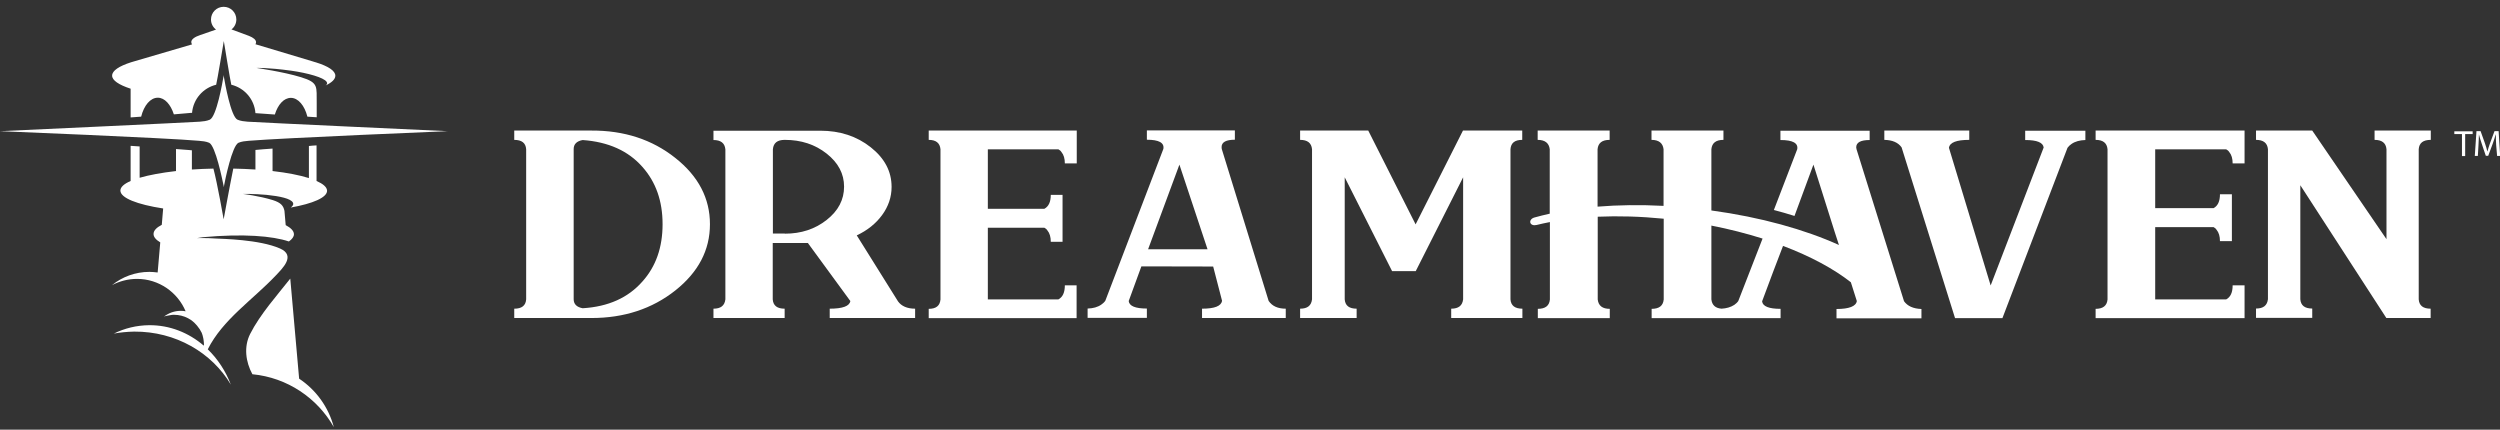 <svg width="192" height="33" viewBox="0 0 192 33" fill="none" xmlns="http://www.w3.org/2000/svg">
<rect x="0" y="0" width="192" height="33" fill="#333333" stroke="none"/>
<g clip-path="url(#clip0_4583_660)">
<path d="M51.86 12.127C53.644 13.535 54.524 15.236 54.524 17.219C54.524 19.214 53.632 20.904 51.86 22.311C50.077 23.72 47.93 24.424 45.419 24.424H39.494V23.708C40.069 23.708 40.374 23.473 40.409 22.992V11.458C40.374 10.977 40.069 10.743 39.494 10.743V10.027H45.419C47.941 10.015 50.089 10.719 51.86 12.127ZM49.338 21.619C50.37 20.469 50.886 19.003 50.886 17.219C50.886 15.436 50.37 13.981 49.338 12.819C48.246 11.576 46.709 10.895 44.75 10.755C44.292 10.837 44.058 11.071 44.058 11.447V22.98C44.058 23.356 44.292 23.59 44.75 23.673C46.721 23.555 48.246 22.863 49.338 21.619Z" fill="white"/>
<path d="M70.281 23.707V24.423H63.722V23.707C64.72 23.707 65.248 23.508 65.306 23.121L62.044 18.662H59.346V22.992C59.381 23.473 59.686 23.707 60.261 23.707V24.423H54.794V23.707C55.357 23.707 55.65 23.473 55.709 22.992V11.47C55.662 10.989 55.357 10.754 54.794 10.754V10.039H63.007C64.508 10.039 65.799 10.461 66.867 11.306C67.934 12.15 68.474 13.159 68.474 14.356C68.474 15.131 68.228 15.858 67.747 16.515C67.266 17.172 66.609 17.7 65.799 18.076L68.967 23.144C69.225 23.508 69.671 23.707 70.281 23.707ZM60.273 17.947C61.528 17.947 62.596 17.595 63.488 16.891C64.379 16.187 64.825 15.342 64.825 14.333C64.825 13.347 64.379 12.502 63.488 11.798C62.596 11.094 61.528 10.742 60.273 10.742C59.698 10.742 59.405 10.977 59.358 11.458V17.935H60.273V17.947Z" fill="white"/>
<path d="M75.866 16.034H80.207C80.536 15.858 80.7 15.506 80.7 14.966H81.604V16.538V18.568H80.7C80.7 18.205 80.618 17.911 80.442 17.7C80.383 17.606 80.301 17.536 80.207 17.489H75.866V22.992H81.287C81.615 22.816 81.78 22.464 81.78 21.912H82.683V23.485V24.435H71.325V23.719C71.889 23.719 72.182 23.485 72.229 23.003V11.458C72.182 10.977 71.877 10.742 71.325 10.742V10.027H76.781H82.695V10.977V12.549H81.78C81.78 12.186 81.698 11.892 81.522 11.681C81.463 11.587 81.381 11.517 81.287 11.47H75.866V16.034Z" fill="white"/>
<path d="M98.746 23.707V24.423H92.316V23.707C93.278 23.707 93.794 23.508 93.853 23.097L93.172 20.469L87.658 20.457L86.684 23.121C86.731 23.508 87.2 23.696 88.08 23.696V24.411H83.528V23.696C83.95 23.684 84.302 23.59 84.584 23.391C84.701 23.308 84.807 23.215 84.889 23.097L89.347 11.435C89.43 10.965 89.007 10.731 88.08 10.731V10.015H94.838V10.731C94.158 10.731 93.818 10.918 93.818 11.294C93.818 11.341 93.818 11.388 93.829 11.435L97.431 23.109C97.701 23.508 98.135 23.707 98.746 23.707ZM92.738 19.143L90.579 12.643L88.174 19.143H92.738Z" fill="white"/>
<path d="M116.005 11.458V22.992C116.04 23.473 116.345 23.707 116.92 23.707V24.423H111.452V23.707C112.016 23.707 112.309 23.473 112.368 22.992V13.617L108.73 20.821H106.912L103.274 13.617V22.992C103.31 23.473 103.615 23.707 104.19 23.707V24.423H99.848V23.707C100.412 23.707 100.705 23.473 100.764 22.992V11.458C100.717 10.977 100.412 10.742 99.848 10.742V10.027H104.166H105.081L108.719 17.231L112.356 10.027H116.908V10.742C116.333 10.742 116.04 10.977 116.005 11.458Z" fill="white"/>
<path d="M150.148 24.435L146.042 11.317C145.772 10.942 145.338 10.754 144.716 10.742V10.027H151.239V10.742C150.254 10.742 149.738 10.942 149.679 11.352L152.882 21.924L156.953 11.329C156.906 10.942 156.437 10.754 155.534 10.754V10.038H160.157V10.754C159.734 10.766 159.37 10.86 159.089 11.059C158.972 11.141 158.866 11.235 158.784 11.352L153.785 24.435H150.148Z" fill="white"/>
<path d="M165.519 15.987H170.001C170.329 15.811 170.493 15.459 170.493 14.919H171.409V16.492V18.521H170.493C170.493 18.158 170.411 17.864 170.235 17.653C170.177 17.559 170.094 17.489 170.001 17.442H165.519V22.992H170.974C171.303 22.816 171.467 22.464 171.467 21.912H172.382V23.485V24.435H160.943V23.719C161.506 23.719 161.811 23.485 161.858 23.003V11.458C161.811 10.977 161.506 10.742 160.943 10.742V10.027H166.434H172.382V10.977V12.549H171.467C171.467 12.186 171.385 11.892 171.209 11.681C171.15 11.587 171.068 11.517 170.974 11.47H165.519V15.987Z" fill="white"/>
<path d="M185.758 11.458V22.992C185.793 23.473 186.098 23.707 186.673 23.707V24.423H183.271L176.665 14.227V22.98C176.7 23.461 177.005 23.696 177.58 23.696V24.411H173.262V23.696C173.826 23.696 174.119 23.461 174.178 22.98V11.458C174.131 10.977 173.826 10.742 173.262 10.742V10.027H177.58L183.282 18.369V11.458C183.236 10.977 182.931 10.742 182.367 10.742V10.027H186.685V10.742C186.098 10.742 185.793 10.977 185.758 11.458Z" fill="white"/>
<path d="M146.229 23.133L142.58 11.458C142.569 11.411 142.557 11.364 142.557 11.317C142.557 10.942 142.897 10.754 143.589 10.754V10.038H136.737V10.754C137.688 10.754 138.11 10.989 138.028 11.458L136.233 16.128C136.772 16.269 137.3 16.421 137.817 16.585L139.272 12.643L140.914 17.841L141.231 18.815C138.615 17.63 135.224 16.679 131.434 16.163V11.458C131.481 10.977 131.786 10.742 132.361 10.742V10.027H126.835V10.742C127.398 10.742 127.703 10.989 127.761 11.458V15.447V15.776V15.811C125.978 15.717 124.277 15.741 122.693 15.87V15.776V15.447V11.458C122.74 10.977 123.045 10.742 123.62 10.742V10.027H118.093V10.742C118.657 10.742 118.962 10.989 119.02 11.458V16.41C118.61 16.503 118.223 16.597 117.847 16.703C117.624 16.762 117.483 16.938 117.53 17.102C117.577 17.266 117.788 17.336 118.011 17.278C118.34 17.196 118.68 17.125 119.032 17.055V23.003C118.985 23.485 118.68 23.719 118.105 23.719V24.435H123.631V23.719C123.068 23.719 122.763 23.485 122.705 23.003V17.911V17.242V16.644C124.289 16.574 125.99 16.621 127.773 16.797V17.242V17.911V23.003C127.726 23.485 127.421 23.719 126.846 23.719V24.435H132.138H132.373H136.749V23.719C135.857 23.719 135.376 23.531 135.329 23.144L136.162 20.915L136.233 20.727L136.937 18.885C139.049 19.683 140.832 20.645 142.146 21.678L142.604 23.121C142.545 23.52 142.017 23.731 141.043 23.731V24.447H147.567V23.731C146.933 23.707 146.499 23.508 146.229 23.133ZM133.499 23.121C133.417 23.238 133.311 23.332 133.194 23.414C132.924 23.59 132.596 23.684 132.22 23.707C131.751 23.672 131.481 23.438 131.434 22.992V17.325C132.818 17.595 134.133 17.935 135.365 18.322L133.499 23.121Z" fill="white"/>
<path d="M10.032 6.812V9.018C10.313 8.994 10.583 8.982 10.841 8.959C11.053 8.102 11.546 7.504 12.12 7.504C12.648 7.504 13.106 8.02 13.352 8.783C13.775 8.748 14.103 8.724 14.303 8.701C14.432 8.689 14.561 8.677 14.69 8.666C14.713 8.666 14.725 8.666 14.749 8.666C14.842 7.61 15.593 6.753 16.602 6.507C16.673 6.26 17.189 3.151 17.189 3.151C17.189 3.151 17.694 6.26 17.764 6.507C18.773 6.753 19.536 7.621 19.618 8.689C19.841 8.701 20.381 8.736 21.108 8.795C21.343 8.032 21.8 7.516 22.34 7.516C22.903 7.516 23.396 8.114 23.607 8.959C23.842 8.971 24.076 8.994 24.323 9.006V7.938C24.299 6.659 24.499 6.354 23.126 5.932C21.753 5.509 19.688 5.216 19.688 5.216C19.688 5.216 20.545 5.181 22.352 5.427C23.666 5.615 24.863 5.955 25.085 6.284C25.168 6.401 25.109 6.495 25.003 6.565C25.484 6.342 25.754 6.084 25.754 5.814C25.754 5.439 25.215 5.087 24.276 4.794L24.112 4.747C24.088 4.735 24.065 4.735 24.041 4.723L19.618 3.397C19.653 3.351 19.665 3.292 19.665 3.245C19.665 3.057 19.465 2.893 19.113 2.752H19.102C19.09 2.752 19.09 2.74 19.078 2.74L17.776 2.259C18.01 2.083 18.151 1.802 18.151 1.497C18.151 0.957 17.717 0.523 17.177 0.523C16.638 0.523 16.204 0.957 16.204 1.497C16.204 1.814 16.356 2.095 16.591 2.271L15.37 2.694C14.948 2.834 14.69 3.022 14.69 3.233C14.69 3.292 14.713 3.351 14.749 3.409L10.384 4.688C10.278 4.723 10.173 4.747 10.067 4.782C9.152 5.075 8.612 5.427 8.612 5.803C8.601 6.167 9.129 6.518 10.032 6.812Z" fill="white"/>
<path d="M24.311 13.899V11.165C24.111 11.177 23.912 11.188 23.724 11.212V13.676C23.009 13.453 22.058 13.265 20.932 13.136V11.411C20.404 11.446 19.958 11.482 19.618 11.517V13.019C19.078 12.983 18.503 12.96 17.916 12.948C17.646 14.262 17.177 16.844 17.177 16.844C17.177 16.844 16.696 14.098 16.391 12.948C15.816 12.96 15.265 12.983 14.737 13.019V11.54C14.69 11.54 14.631 11.54 14.584 11.528C14.232 11.505 13.88 11.47 13.517 11.446V13.136C12.402 13.265 11.451 13.441 10.724 13.652V11.247C10.489 11.235 10.266 11.212 10.032 11.2V13.899C9.527 14.121 9.246 14.368 9.246 14.638C9.246 15.201 10.536 15.706 12.531 16.011L12.425 17.266C12.015 17.477 11.792 17.712 11.792 17.97C11.792 18.205 11.979 18.416 12.308 18.615L12.108 20.927C11.897 20.903 11.698 20.88 11.475 20.88C10.384 20.88 9.375 21.267 8.6 21.901C9.175 21.596 9.832 21.419 10.525 21.419C12.202 21.419 13.646 22.452 14.256 23.907C14.138 23.883 14.021 23.872 13.892 23.872C13.399 23.872 12.953 24.036 12.59 24.318C12.648 24.294 12.707 24.271 12.777 24.259H12.789C12.848 24.247 12.906 24.235 12.965 24.224C12.989 24.224 13.012 24.212 13.035 24.212C13.082 24.2 13.129 24.2 13.165 24.189C13.235 24.177 13.305 24.177 13.376 24.177C13.751 24.177 14.115 24.271 14.432 24.435C14.525 24.482 14.608 24.541 14.69 24.587L14.701 24.599C14.772 24.658 14.842 24.705 14.913 24.775C14.925 24.787 14.936 24.787 14.936 24.799C15.077 24.928 15.194 25.08 15.3 25.233C15.312 25.244 15.323 25.268 15.335 25.28C15.382 25.35 15.417 25.421 15.453 25.491C15.464 25.503 15.464 25.514 15.476 25.526C15.511 25.608 15.546 25.702 15.57 25.796C15.57 25.819 15.582 25.831 15.582 25.855C15.605 25.925 15.617 26.007 15.629 26.078C15.629 26.101 15.64 26.125 15.64 26.16C15.652 26.253 15.664 26.347 15.664 26.453C15.664 26.488 15.664 26.512 15.652 26.547C14.49 25.549 13.035 24.963 11.451 24.975C10.489 24.986 9.574 25.209 8.741 25.62C9.246 25.526 9.762 25.479 10.302 25.467C13.493 25.444 16.274 27.087 17.729 29.539C17.33 28.494 16.72 27.568 15.957 26.828C17.095 24.552 19.395 23.039 21.166 21.173C21.718 20.587 22.727 19.624 21.507 19.085C19.911 18.381 16.989 18.345 16.637 18.322C15.804 18.263 15.147 18.287 15.147 18.287C15.147 18.287 15.464 18.228 15.593 18.216C18.703 17.935 20.932 18.122 22.187 18.545C22.434 18.369 22.574 18.181 22.574 17.993C22.574 17.735 22.34 17.501 21.941 17.29L21.847 16.198C21.765 15.799 21.577 15.565 20.944 15.365C19.876 15.037 18.667 14.896 18.667 14.896C18.667 14.896 19.465 14.872 20.486 14.966C21.507 15.072 22.316 15.248 22.492 15.553C22.574 15.706 22.469 15.835 22.328 15.94C24.041 15.635 25.12 15.166 25.12 14.649C25.109 14.368 24.815 14.121 24.311 13.899Z" fill="white"/>
<path d="M19.019 9.346C18.761 9.323 18.491 9.299 18.245 9.194C17.729 8.971 17.271 6.354 17.189 5.873V5.791C17.189 5.791 17.189 5.803 17.177 5.826C17.177 5.803 17.166 5.791 17.166 5.791V5.873C17.083 6.354 16.626 8.971 16.11 9.194C15.863 9.299 15.605 9.323 15.335 9.346C14.795 9.393 0 10.074 0 10.074C0 10.074 12.812 10.59 15.277 10.813C15.546 10.836 15.816 10.86 16.063 10.965C16.555 11.188 17.083 13.84 17.177 14.286V14.356C17.177 14.356 17.177 14.345 17.189 14.321C17.189 14.345 17.201 14.356 17.201 14.356V14.286C17.283 13.84 17.823 11.188 18.315 10.965C18.562 10.86 18.832 10.836 19.101 10.813C21.577 10.602 34.378 10.074 34.378 10.074C34.378 10.074 19.571 9.393 19.019 9.346Z" fill="white"/>
<path d="M22.973 29.081L22.293 21.396C21.307 22.651 19.97 24.142 19.207 25.655C18.714 26.641 18.867 27.791 19.383 28.741C22.07 28.999 24.37 30.571 25.637 32.801C25.226 31.252 24.264 29.938 22.973 29.081Z" fill="white"/>
<path d="M189.067 10.297H188.492V10.085H189.9V10.297H189.325V11.986H189.079V10.297H189.067Z" fill="white"/>
<path d="M191.707 11.153C191.695 10.883 191.671 10.566 191.683 10.332H191.671C191.601 10.555 191.531 10.789 191.437 11.047L191.096 11.963H190.909L190.604 11.059C190.51 10.789 190.439 10.543 190.381 10.32C190.381 10.555 190.357 10.871 190.346 11.165L190.299 11.974H190.064L190.193 10.073H190.51L190.838 10.989C190.92 11.223 190.979 11.435 191.026 11.622H191.038C191.085 11.435 191.155 11.223 191.237 10.989L191.578 10.073H191.894L192.012 11.974H191.777L191.707 11.153Z" fill="white"/>
</g>
<defs>
<clipPath id="clip0_4583_660">
<rect width="192" height="32.301" fill="white" transform="translate(0 0.499)"/>
</clipPath>
</defs>
</svg>
